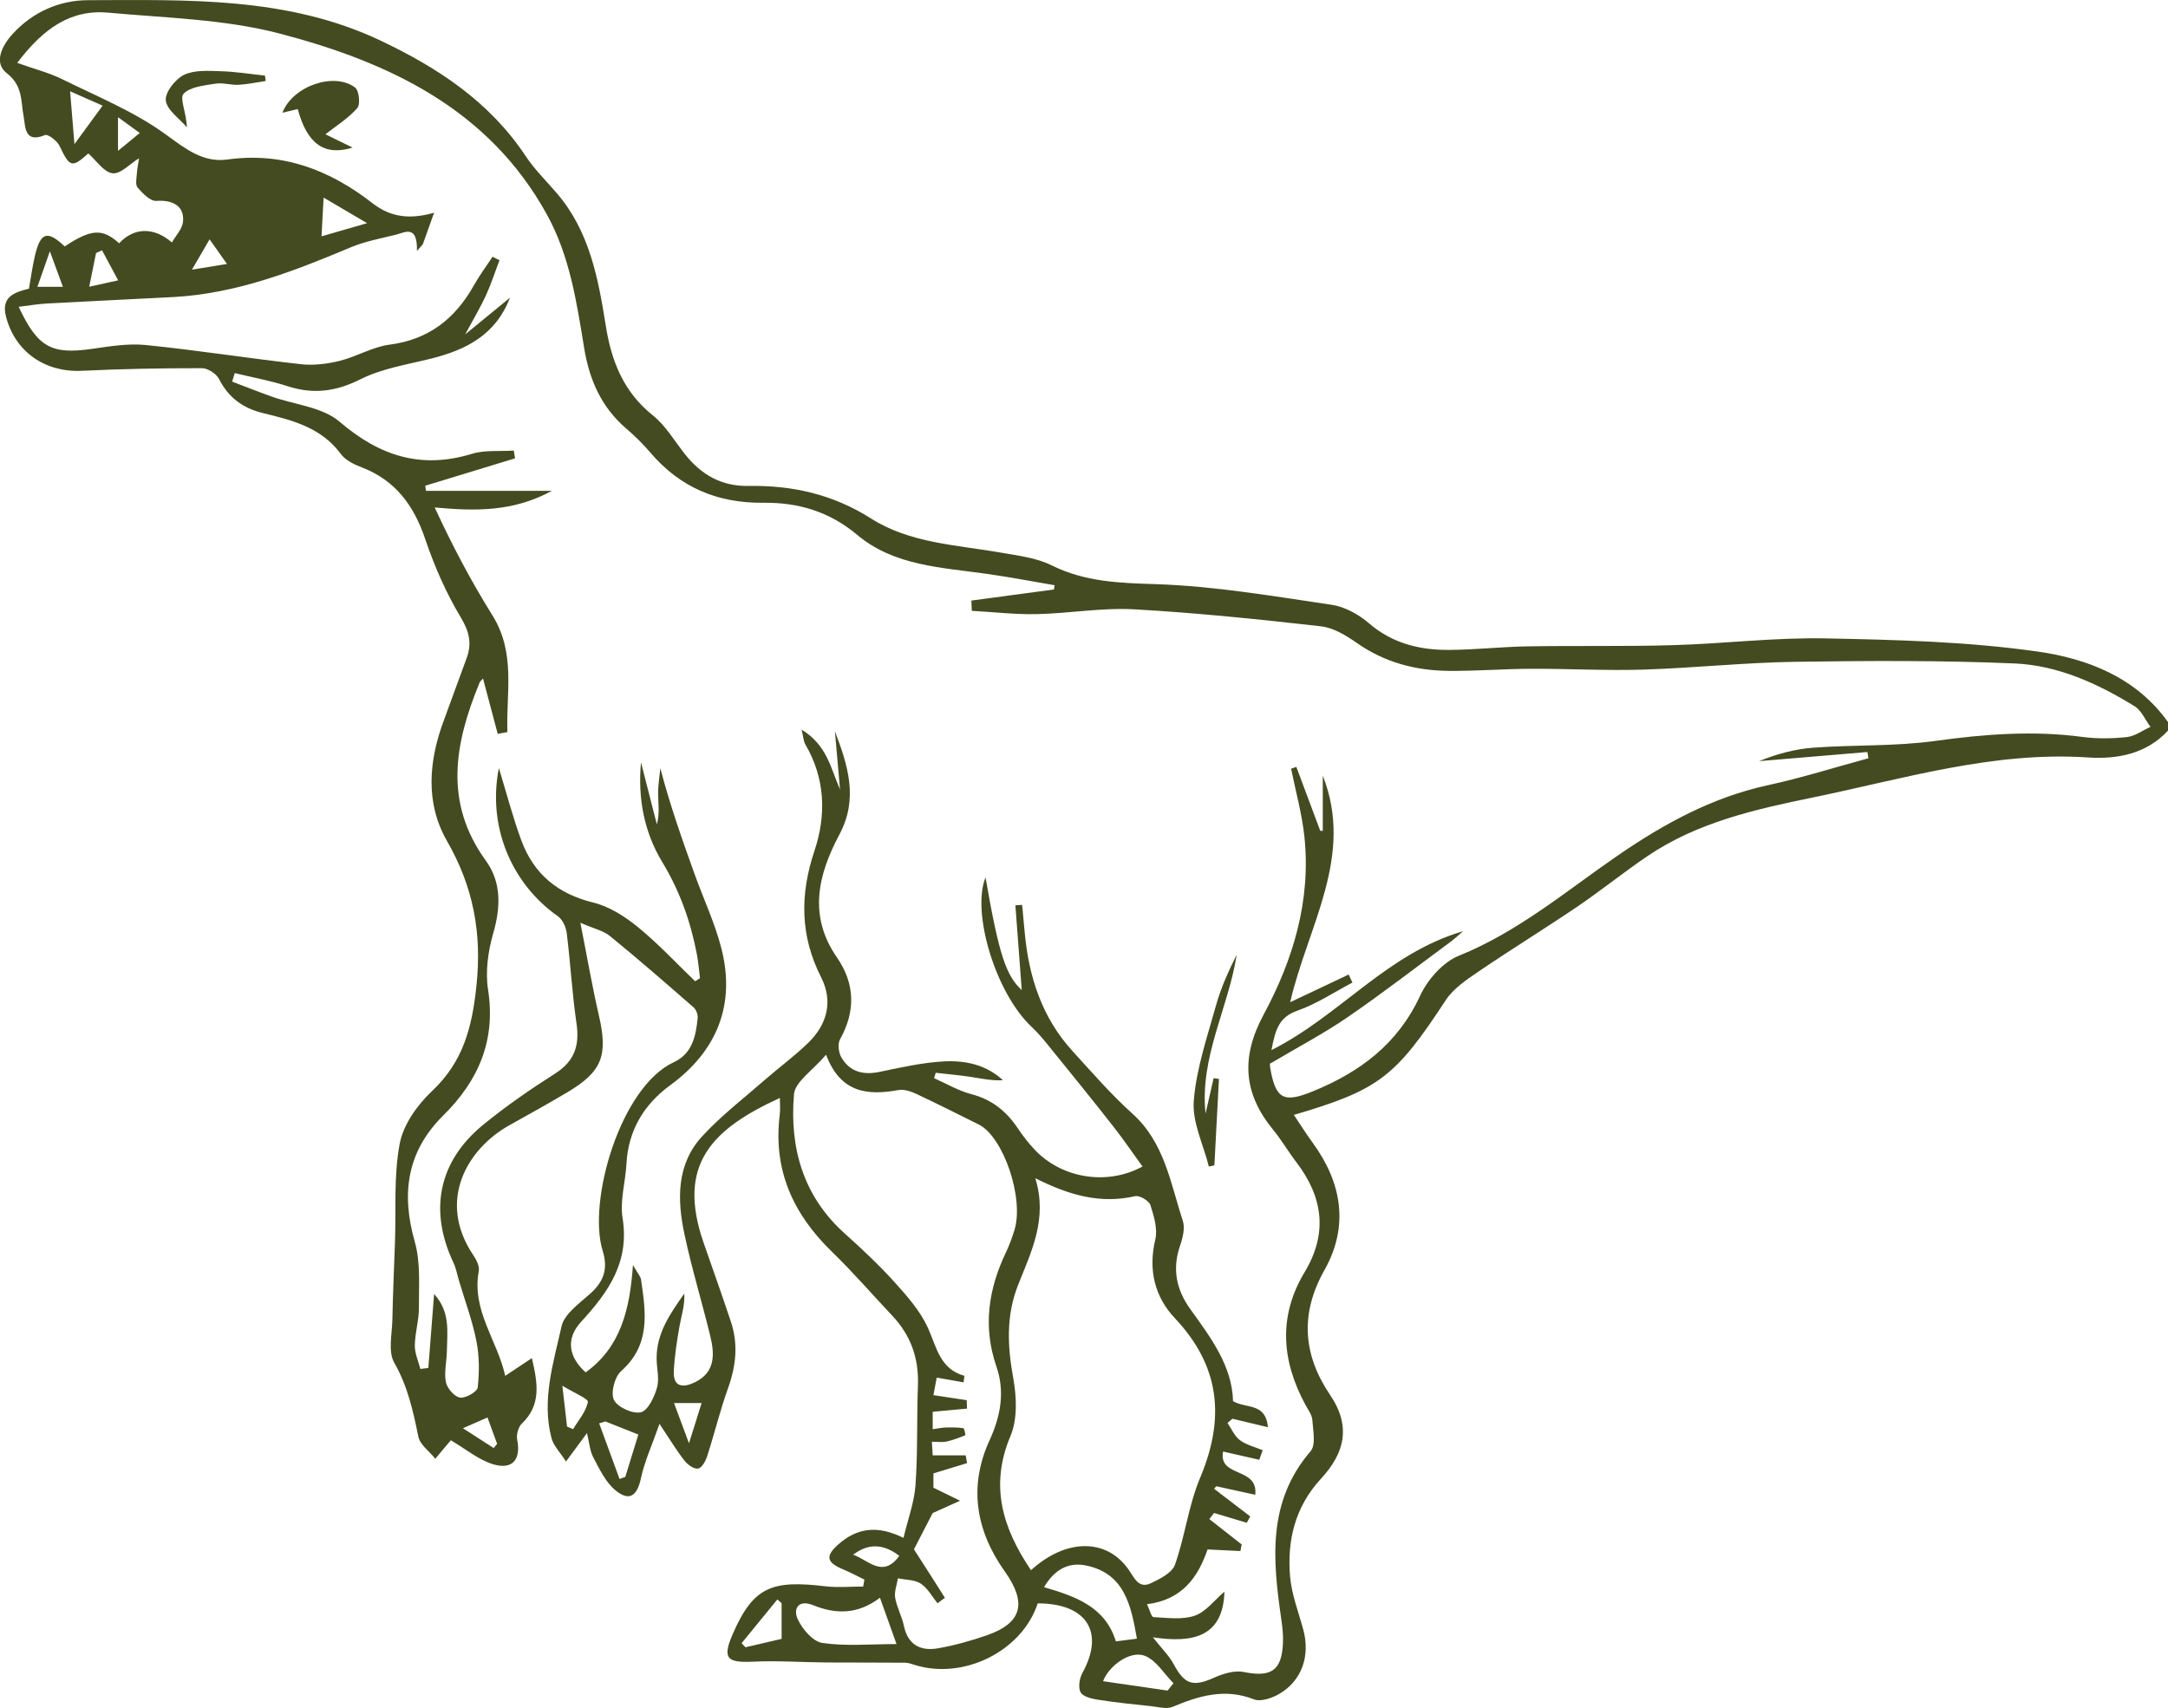 <?xml version="1.0" encoding="utf-8"?>
<!-- Generator: Adobe Illustrator 25.2.3, SVG Export Plug-In . SVG Version: 6.00 Build 0)  -->
<svg version="1.1" id="Capa_1" xmlns="http://www.w3.org/2000/svg" xmlns:xlink="http://www.w3.org/1999/xlink" x="0px" y="0px"
	 viewBox="0 0 3608.9 2843.7" style="enable-background:new 0 0 3608.9 2843.7;" xml:space="preserve">
<style type="text/css">
	.st0{fill:#444B20;}
</style>
<g>
	<path class="st0" d="M3608.9,1216.4c-35.9,39.1-85.2,47.9-132.4,44.8c-157.9-10.6-306.4,35.2-457.8,66.4
		c-97,20-192.9,41.3-276.4,97.9c-39.8,27-77.2,57.3-117,84.3c-54.2,36.7-110,71-164.1,107.8c-19.9,13.6-41.8,28.2-54.6,47.7
		c-83.5,127.4-110.7,149.3-252.8,191c10.9,16.2,20.7,31.9,31.6,46.8c48.6,66.7,60.2,138.9,19.4,211.4
		c-41.4,73.5-35.5,141.8,9.4,208.2c35.6,52.6,23.8,97.1-15.3,139.4c-42.9,46.4-56.6,102.4-51.4,162.8c2.6,29.9,14,59.1,22,88.5
		c11.7,43.2-2.1,84.5-39.6,106.7c-12.1,7.2-31.2,13.8-42.6,9.3c-48.3-19-91.5-5.9-135.7,12.6c-9.7,4-23,0.1-34.5-1.1
		c-29.9-3.2-59.9-6.2-89.6-10.9c-10.4-1.6-25-5.2-28.8-12.5c-4.3-8.1-1.7-23.3,3.3-32.5c37.3-67.7,6.8-115.4-74.6-115.4
		c-25.8,79.2-122.9,127.9-204.4,102.6c-5.3-1.7-10.9-3.7-16.3-3.8c-43.8-0.4-87.6-0.1-131.5-0.4c-40.7-0.3-81.5-3.3-122.1-1.3
		c-43.9,2.1-50.9-6-32.9-47.1c34.3-78.4,65.6-88.9,154-78.4c20.6,2.4,41.8,0.4,62.7,0.4c0.7-3.9,1.3-7.7,2-11.6
		c-11.8-5.7-23.4-12-35.6-17.1c-27.6-11.4-29.9-22.1-7.2-42c30.4-26.6,64.2-32.1,107.9-10.3c7.2-30.7,18-59.2,20-88.4
		c3.9-55,1.9-110.3,4-165.4c1.7-44.7-11.6-83-42.1-115.5c-33.8-35.9-66.1-73.3-101.5-107.6c-64.6-62.8-97.8-136.4-86.4-227.6
		c1.1-9.2,0.2-18.6,0.2-28c-112.6,51.6-172,110.4-127.3,240.1c15.3,44.3,31.2,88.4,45.9,132.8c12.3,37.1,8.4,73.3-4.8,110.1
		c-13.4,37.3-22.7,76-34.9,113.7c-2.6,8-8.9,19.4-15.1,20.4c-6.6,1.2-17.1-6.3-22.3-12.8c-12.9-16.4-23.7-34.5-41.9-61.7
		c-12.4,35.6-24.9,62.5-30.9,90.7c-6.4,29.8-19.6,39.3-43.3,19.2c-16-13.6-25.9-35.1-36.1-54.3c-5.6-10.6-6.4-23.8-10.4-40.2
		c-11.6,15.7-20.9,28.3-34.9,47.3c-9.8-15.3-20.8-26.1-24.2-39c-16.5-63.5,3.2-125.1,16.7-185.8c4.6-20.8,29.6-38.3,47.7-54.5
		c22.7-20.3,30.2-41.5,20.8-71.7c-25.4-82.3,29.4-272.7,118.6-313.9c30.7-14.2,36.7-43.9,39.6-73.7c0.5-5.7-2.6-13.8-6.9-17.6
		c-45.9-40-91.8-80.1-139-118.6c-11.1-9.1-27-12.4-49.4-22.2c11.3,56.9,19.7,106.1,30.9,154.6c15.4,66.9,5.3,93.5-53.8,128.4
		c-31.3,18.5-63,36.3-94.8,53.9c-69.6,38.5-122.3,125.2-60.2,217.1c5,7.4,10.3,18.1,8.8,26c-12.2,65.4,31.1,115.7,44,174.4
		c14.4-9.6,27.4-18.2,44.4-29.5c10.1,43,15.4,78.2-16.7,109c-5.9,5.7-9.4,18.4-7.8,26.6c6.6,32.9-7.5,50.9-40,41.1
		c-24-7.2-44.8-24.9-71-40.3c5.2-2.7,2.7-2.1,1.4-0.6c-9,10.5-17.8,21.1-26.6,31.7c-9.8-12.2-25.5-23.2-28.3-36.8
		c-8.7-42.8-17.7-83.9-40.1-123.1c-10.6-18.5-3.6-47.7-3.1-72c0.8-42.8,2.8-85.7,4.3-128.5c1.9-54.9-2.2-110.9,7.9-164.3
		c6-31.7,29.4-64.5,53.8-87.5c51.9-48.8,66.7-106.2,73.9-175.2c9.3-88.3-5.2-164.9-49.1-241.3c-36.3-63.4-30.4-133.3-5-201.1
		c12.7-34,24.7-68.3,37.5-102.4c9.3-24.8,5-44.4-9.3-68.4C742.7,987.5,723.2,943,708,898c-18.8-55.7-49-97.7-105-119.5
		c-12.9-5-27.6-11.8-35.3-22.2c-32.7-44.7-81.3-56.7-130.6-68.7c-32.5-7.9-56.7-25.5-72.4-56.4c-4.5-8.9-18.7-18.2-28.5-18.2
		c-66.8,0-133.6,1.1-200.3,4.4C75,620.2,25.2,585.9,10,527.2c-8.5-32.6,13.4-40.6,38.2-46.5c3.3-18.7,5.8-37.2,10-55.2
		c9.3-39.1,20.8-42.4,49.5-15.2c44.1-29.2,63-30.3,90.6-5.2c24.8-26.8,58.1-27.3,87.9-1.4c6.5-11.5,17.4-22.7,18.5-34.7
		c2.4-26-17-36.5-44.5-34.5c-10,0.7-22.8-12.5-31.1-22.2c-4.2-4.8-1.7-15.8-1.2-24c0.5-8.1,2.3-16.1,3.6-24.8
		c-15.2,9.3-30.9,26.7-44.2,25c-14.5-1.8-26.9-21.2-40.3-33c-27.4,24.6-30.9,23.1-47.9-12.6c-4-8.4-19.3-20.1-24.3-18
		c-34.7,14.4-32.3-14.6-35.4-30.8c-5-26.1-0.9-51.1-28.2-72.3c-22.3-17.4-7.8-46,9.9-65.3C54.6,19.7,99.3,0.4,146.5,0.3
		c165.1-0.4,331.9-6.2,486.8,67.2c95.2,45.1,181.7,101.8,241.6,192.2c14.8,22.3,34.3,41.5,51.9,61.9
		c54.7,63.6,69.1,142.2,81.7,221.3c9.3,58.4,29.5,109.7,78,148.5c21.5,17.2,36.3,42.8,53.7,64.8c27.1,34.2,60.7,53.7,105.8,52.9
		c72.9-1.3,140.7,14,203.9,54.2c65,41.3,142.4,43.9,216.1,56.8c28.7,5,59.3,8.6,84.8,21.3c55.5,27.5,112.3,29.3,172.9,31.2
		c97.8,3.2,195.4,20,292.6,34.3c22,3.2,45.2,15.9,62.3,30.7c39.2,33.8,84.6,44.8,133.7,44.5c43.4-0.2,86.7-5.2,130-5.9
		c80.8-1.4,161.7,0.4,242.5-2c84.3-2.4,168.7-12.9,252.8-11.3c118.2,2.3,237.3,5.3,354.1,21.9c82.7,11.7,164,42.9,217.2,117.4
		C3608.9,1207,3608.9,1211.7,3608.9,1216.4z M1754.4,981.5c0.4-2.4,0.7-4.7,1.1-7.1c-37.5-6.4-74.9-13.6-112.6-18.9
		c-75.4-10.7-154.5-13.3-215.8-64.8c-46.5-39.1-98.5-54.2-155.7-53.6c-76.9,0.9-139.4-25.4-189.1-83.9
		c-12.1-14.3-25.7-27.5-39.9-39.7c-41.4-35.5-61.4-81.4-70-134.1c-12.5-76.3-23.8-153-62.1-222.4
		C813.4,181.3,647.5,103.7,466.5,56.1c-92-24.2-190.2-26.2-285.9-35C117.8,15.2,72,47.4,28.7,104.7c29.1,10.4,53.3,16.5,75.1,27.3
		c58.3,28.8,119.8,53.8,171.8,91.6c33,24,62.3,47.6,102.8,42c92.6-12.9,170.9,17.6,242,73c29.8,23.2,62.1,27.1,102.2,15.6
		c-7.2,20.1-13,36.3-18.8,52.6c-3.2,3.7-6.5,7.3-9.7,11c0.8-44-19.3-31-35.2-27c-25,6.3-50.8,10.9-74.3,20.7
		c-95.4,40.1-191.2,77.5-296.2,83.1c-69.9,3.7-139.8,6.9-209.7,10.7c-15.3,0.8-30.6,3.5-47.6,5.5c31.6,67.7,54.8,79.6,121.1,70.2
		c30-4.3,61-9.5,90.7-6.5c86.2,8.7,171.9,22.3,258,31.9c21.1,2.4,43.8-0.5,64.6-5.6c28.1-6.9,54.5-23.2,82.7-26.9
		c65.5-8.4,109.5-43.3,140.7-98.9c9.2-16.4,20.6-31.7,31-47.5c3.8,1.9,7.6,3.9,11.5,5.8c-7.4,19.5-13.8,39.4-22.4,58.3
		c-8.8,19.2-19.7,37.4-34.7,65.2c30.4-24.9,52.5-43,74.6-61.1c-23.9,62.3-73.7,87-131.4,101.4c-39.6,9.9-81.5,16.3-117.3,34.3
		c-41,20.6-78.7,25.5-121.5,11.6c-28.6-9.3-58.6-14.6-87.9-21.8c-1.5,4.7-2.9,9.5-4.4,14.2c21.9,8.3,43.7,17,65.8,24.9
		c38.2,13.6,84.5,17.3,113.1,41.9c66.7,57.1,135.5,79.3,220.3,53.4c21.7-6.6,46.3-3.8,69.6-5.4c0.7,4.3,1.4,8.6,2.2,12.9
		c-49.8,15.2-99.7,30.4-149.5,45.6c0.4,2.8,0.7,5.6,1.1,8.5c67.4,0,134.9,0,209.8,0c-64.6,35.1-127.1,34-195.2,27.7
		c29.2,63.4,60.6,122.8,96.1,179.7c39.3,63.1,22.6,129.1,24.9,194.3c-5.4,1-10.8,2-16.1,3c-8-30.2-16-60.4-24.5-92.2
		c-3,3.5-4.9,4.8-5.6,6.6c-41.3,100.4-60.5,199.2,10.4,296.8c26.1,36,24.7,77.9,12.1,121.3c-8.5,29.6-13.2,63.1-8.5,93.2
		c13.2,84.8-16,151.7-74.5,209.6c-60.7,60.1-70.4,130-47.4,210.6c9.8,34.5,6.6,73.1,6.8,109.8c0.1,20.9-6.6,41.7-6.8,62.6
		c-0.2,13,5.9,26.1,9.2,39.1c4.4-0.5,8.9-1,13.3-1.6c3-39.2,6.1-78.3,9.6-123.2c27.4,30.1,21.7,63.1,21.3,94.4
		c-0.2,17.5-4.9,35.6-1.7,52.3c2,10.2,14.1,24.2,23.4,25.8c9.2,1.5,28.8-9.7,29.6-16.9c2.8-25.5,2.8-52.2-2.2-77.3
		c-6.7-34-19-66.8-28.9-100.2c-3-10-4.8-20.6-9.2-30c-41.2-87.1-25.1-168.8,49.1-229.6c38-31.1,78.8-59.3,120.3-85.7
		c32.5-20.8,40.7-47.1,35.3-83.7c-7.3-49.7-10-100.1-16.2-149.9c-1.2-10-6.9-22.6-14.7-28.1c-78.5-55.3-117.3-150.7-98.3-246.8
		c12.6,40.9,23,81.5,37.5,120.7c20.6,55.6,60.5,88.8,119.5,103.2c26.6,6.5,52.5,23,74.1,40.6c33.9,27.6,64,60.1,95.6,90.5
		c2.7-1.7,5.4-3.4,8.1-5.1c-1.7-13.3-2.7-26.7-5.2-39.9c-10.4-54.4-28.4-105.3-57.5-153.3c-30.3-49.9-41-106.4-35.5-166.1
		c8.8,34.4,17.6,68.8,26.4,103.2c4.9-17.9,2.3-34.1,2.1-50.3c-0.2-14.4,2.3-28.8,3.7-43.2c16.2,62,36.7,119.8,57.5,177.6
		c14.7,40.7,33.3,80.3,44,121.9c24.3,94.2-7.4,171.6-85.2,228.4c-43.4,31.7-69.7,75-72.7,130.6c-1.6,30.2-11.1,61.3-6.5,90.2
		c11.8,73.2-23,123-69,173c-27.2,29.6-19.3,60.1,7.6,84.2c57.4-41.3,73.6-103.1,78.7-178.7c8.2,14.3,12.6,18.8,13.4,24
		c8.1,54.8,16.4,108.9-33.2,152.7c-10.7,9.5-17.6,36.3-11.8,48c6.1,12.1,31.6,23.7,44.8,20.4c12-3,22.5-25.4,26.9-41.1
		c4.2-15.1-0.7-32.5-0.7-49c0-42.2,23-74.6,46-107.4c1.2,19.3-4.7,36.3-7.8,53.8c-4.4,24.9-8.4,50.1-9.6,75.2
		c-1.3,27.4,16,27.9,35.1,18.6c33.6-16.3,33.1-45.8,25.9-75.8c-13.8-57-31-113.1-43.2-170.4c-12.3-57.6-13.6-116.5,29.3-163.2
		c31.5-34.4,69.1-63.2,104.4-94.1c23.8-20.8,49.6-39.6,72.2-61.6c31.6-30.8,41.9-69,21.5-109.3c-35.1-69.2-35.4-137.8-11-210.7
		c19.9-59.5,17.9-120.3-15.2-176.9c-3-5.1-3.2-12-6.3-24.7c42.5,25.8,48.6,64.7,64,99.7c-2.8-32.3-5.7-64.6-8.5-96.9
		c21.5,56.4,39.4,111.8,7.7,171.4c-35.4,66.6-52.9,135-4.3,205.2c29.9,43.2,31.4,89.3,5.1,136.3c-4.2,7.5-2.4,22.2,2.3,30.2
		c14.2,24.1,36.5,29.7,63.8,23.9c35.5-7.4,71.3-15.5,107.2-17.4c35.1-1.8,70.1,5.4,97.9,31.4c-18.9,1-36.6-3-54.4-5.7
		c-19.1-2.9-38.3-4.5-57.5-6.7c-0.9,3-1.8,6-2.7,9c20.7,9.1,40.6,21,62.2,26.6c34.1,8.9,58.2,28.5,77.2,56.9
		c8.4,12.6,17.9,24.8,28.3,35.8c44.5,47.1,119.8,60.2,179.2,27.7c-16.6-22.9-32.1-45.7-49.1-67.3c-34-43.4-68.7-86.2-103.4-129
		c-10.1-12.5-20.2-25.1-31.9-36c-60.3-56.4-100.5-190.8-76.9-249c22.1,127.8,34.1,163.6,60.3,187.6c-3.4-44.7-7-92.9-10.6-141.1
		c3.7-0.3,7.5-0.6,11.2-0.8c1.5,16,3,31.9,4.5,47.9c7,73,28.9,140.1,79.2,195.3c32.4,35.5,64.1,72.2,99.8,104.3
		c53.7,48.3,63.4,115.8,84,178.5c3.9,12,0,28.3-4.5,41.2c-13.5,39-6.4,73.5,17.2,106.2c34.2,47.5,69.5,94.6,70.9,152.9
		c21.6,12.9,54.3,1.9,58.1,43.4c-23.8-5.7-41.4-9.9-59-14.1c-2.8,2.3-5.5,4.7-8.3,7c6.7,9.8,11.7,22,20.7,28.7
		c10.8,8,25.1,11.4,37.9,16.7c-1.9,5.3-3.8,10.6-5.7,15.9c-19-4.3-38-8.6-60.3-13.7c-7.9,44.2,58.8,24.9,53.6,72
		c-22-4.8-43.4-9.5-64.8-14.2c-1.2,1.4-2.5,2.8-3.7,4.2c20,15.3,40.1,30.6,60.1,46c-1.9,3.5-3.8,7.1-5.7,10.6
		c-18.2-5.4-36.3-10.9-54.5-16.3c-2.6,3.4-5.2,6.8-7.8,10.2c17.9,14.1,35.9,28.1,53.8,42.2c-0.7,3.7-1.4,7.3-2.1,11
		c-17.5-0.9-35.1-1.7-54.7-2.7c-15.6,45.6-41.8,83.9-100.8,91.2c4.4,9.3,7.3,21.3,10.7,21.5c23,1.1,48,4.8,68.8-2.4
		c18.7-6.5,32.9-26,49.4-40c-2.2,75.8-53,86-119.1,76c15.2,19.3,27,30.7,34.4,44.4c18.2,34.2,32.2,38.6,67.3,22.9
		c15-6.7,33.9-12.6,49.2-9.6c45.7,9.2,63.6-1.8,65.6-48.1c0.6-12.8-0.7-25.8-2.6-38.5c-14.3-98.9-24.2-196.2,48.6-280.9
		c9.1-10.6,4.1-34.6,2.9-52.1c-0.6-8.7-7.2-17.1-11.6-25.4c-39.6-73.4-45.4-147.2-1.2-220.7c38.8-64.5,30.7-124.8-13.7-182.9
		c-13.5-17.7-24.8-37.2-38.9-54.4c-49.5-60.4-53.7-120.8-15.7-191.4c49.4-91.7,79.3-190.9,67.8-297.4c-4.1-37.7-14.5-74.8-22-112.1
		c2.9-1,5.8-2,8.7-3c13.3,35.5,26.5,71,39.8,106.4c1.4,0,2.8,0,4.2,0.1c0-30.7,0-61.4,0-92c53,134.3-24.9,250.2-54.3,377.3
		c35.2-16.6,66.3-31.4,97.4-46.1c2.1,4.5,4.2,8.9,6.3,13.4c-30.4,15.9-59.5,35.5-91.5,46.7c-29.7,10.4-36.8,29.9-43.3,65.7
		c114.8-57.9,191.6-160.6,319.1-198c-11,9.5-14.9,13.2-19.1,16.3c-57.5,42.4-114,86.3-172.9,126.7c-39.7,27.3-82.6,49.8-129.3,77.5
		c0-4.3-0.8,1.6,0.1,7.2c9.1,52.1,22.4,58.7,70.6,39.1c78.7-32,141.8-79,179-159.4c12.4-26.8,37.8-55.7,64.2-66.4
		c98.7-39.8,178.4-107.5,264.2-166.6c76.7-52.8,157.3-97.1,249.8-117.3c56.6-12.3,112.1-29.8,168-45c-0.6-3.5-1.1-6.9-1.7-10.4
		c-60.1,5.1-120.3,10.1-180.4,15.2c29.2-11.8,59.3-20.1,89.8-22.4c67.8-5,136.5-2,203.6-11.3c82-11.3,163-17.6,245.3-6.6
		c24.2,3.2,49.4,2.8,73.7,0.2c13.5-1.5,26.2-11.1,39.2-17c-8.7-11.6-14.9-27.2-26.4-34.3c-61.5-38-128-68.2-200.2-71.3
		c-121.8-5.2-243.9-4.5-365.9-2.7c-84.2,1.3-168.2,10.4-252.4,13c-62,1.9-124.2-1.6-186.3-1.4c-45.7,0.2-91.5,3.9-137.2,3.5
		c-54.9-0.6-106.3-14-152.4-46.3c-17.9-12.5-39-25.5-59.9-27.9c-103.5-11.7-207.2-22.5-311.1-28.3c-53.6-3-107.7,6.8-161.7,8
		c-36.1,0.8-72.4-3.5-108.6-5.5c-0.2-5.7-0.4-11.4-0.6-17.1C1663.1,993.8,1708.7,987.7,1754.4,981.5z M1716.2,2614.4
		c58.8-53.6,126.9-53.3,163.1-0.1c9.4,13.9,16.6,31.1,36.4,21.8c15.3-7.2,35.4-17.4,40.2-30.9c16.7-47.2,22.5-98.6,41.8-144.5
		c41.7-98.9,33.7-185.6-41.9-265.8c-33.6-35.6-44.7-80.5-32.7-131c4.2-17.7-2.2-39.1-8.1-57.4c-2.4-7.3-18.1-16.6-25.4-14.9
		c-57.1,13.1-109.1-1-166.2-29.9c20.9,67.8-6.7,122.3-28.6,177.6c-20.3,51.2-17.8,102.2-8.1,155.5c5.6,31,7.2,68-4.6,96
		C1647.3,2473.4,1668.5,2543.7,1716.2,2614.4z M1572.9,2660.3c-4.1,3-8.2,6.1-12.3,9.1c-9.1-11.2-16.4-25.2-27.9-32.7
		c-10.2-6.7-25.2-6.1-38-8.8c-1.7,10.8-6.3,22.1-4.6,32.3c2.7,15.9,11.2,30.8,14.5,46.7c6.7,32.2,28.2,42.6,57,37.5
		c27.5-4.8,54.7-12.5,81-21.6c59-20.5,67.2-53.9,30.1-106.2c-48.3-67.9-60.8-141.7-25.3-218.9c18.6-40.5,25.6-80.9,11.2-122.7
		c-22.8-66.4-13.2-129.1,16.3-190.6c5.5-11.6,9.9-23.9,13.7-36.1c16.6-53-18.4-155.9-59.5-176.1c-34.4-16.9-68.5-34.4-103.2-50.6
		c-9.1-4.3-20.6-8.3-30-6.7c-51.3,9.3-96.5,5.4-120.8-58.8c-22.5,26.6-51.6,45-53.4,65.8c-7.5,88.7,14.9,169.6,84.6,232
		c28.8,25.8,57.2,52.5,83.1,81.2c21,23.3,42.8,48.1,55.4,76.1c14.4,32.1,19.8,68.1,60.4,79.5c0.3,0.1-0.4,4.1-1.2,10.9
		c-14.3-2.5-28.4-5-44.7-7.9c-1.6,8.6-3.4,18.1-5.5,29.2c20.3,3.1,37.9,5.7,55.4,8.4c0.2,4.7,0.3,9.3,0.5,14
		c-18.3,1.7-36.6,3.4-57.1,5.3c0,6.8,0,16.8,0,29c8.2-1.1,14.9-2.6,21.5-2.8c9.8-0.3,19.8-0.3,29.5,1.1c1.7,0.2,3.8,11.6,3.3,11.8
		c-10.2,4.1-20.6,8.2-31.4,10.5c-7.4,1.5-15.3,0.3-24.3,0.3c0.6,10,1,16.9,1.4,22.7c19.1,0,37,0,54.9,0c0.8,4.3,1.5,8.6,2.3,12.9
		c-18.4,5.6-36.8,11.2-56,17.1c0,8.6,0,19.7,0,23.8c17.7,8.6,31,15.1,44.3,21.7c-14.5,6.6-29,13.1-45.6,20.6
		c-10,19.4-22,42.7-31.1,60.3C1539.4,2607.5,1556.1,2633.9,1572.9,2660.3z M1464.8,2660.2c-36.7,28-73.4,27.8-111.3,12.4
		c-24.8-10-33.4,6.3-25.7,23.1c7.6,16.6,25.3,37.5,41.1,39.8c38.6,5.7,78.6,1.9,123.5,1.9
		C1482.7,2710.3,1474.3,2686.8,1464.8,2660.2z M1892.5,2728.4c-9.8-57.3-21.6-109.3-85.4-122c-30.8-6.1-53.2,9.2-69.2,36.2
		c52.6,15.5,101.9,32.5,119.6,90.3C1869.7,2731.3,1880,2730,1892.5,2728.4z M1943.6,2814.8c3.3-4.1,6.5-8.2,9.8-12.2
		c-15.7-15.8-28.8-38.4-47.7-45.7c-25-9.6-60.5,17.6-69.5,42.3C1871.6,2804.3,1907.6,2809.6,1943.6,2814.8z M1007.7,2366.7
		c-3.4,1.1-6.8,2.1-10.3,3.2c11.3,30.9,22.6,61.8,33.9,92.6c3.2-1.2,6.4-2.4,9.6-3.5c7.3-23.7,14.6-47.4,21.7-70.5
		C1044.1,2381.1,1025.9,2373.9,1007.7,2366.7z M1234.5,2735.9c2.1,2.3,4.2,4.6,6.4,6.8c20.1-4.7,40.2-9.4,60.2-14
		c0-20.6,0-40,0-59.4c-2.4-2.1-4.7-4.1-7.1-6.2C1274.2,2687.3,1254.4,2711.6,1234.5,2735.9z M611.1,371.6
		c-29.5-17.3-49.8-29.3-72.4-42.6c-1.3,23.8-2.3,42.7-3.5,64.5C559.2,386.6,579.8,380.6,611.1,371.6z M170.8,175.9
		c-19.4-8.5-35.7-15.8-54.1-23.9c2.5,29.9,4.6,55.2,7.2,88C142.1,215.3,155,197.5,170.8,175.9z M943.9,2375.2
		c3.4,1.5,6.8,2.9,10.1,4.4c8.9-15,21.6-29.3,24.6-45.4c1-5.2-23.3-15.2-42.5-27C939.4,2336.2,941.7,2355.7,943.9,2375.2z
		 M1497,2590.5c-27.1-20.9-52-20.7-76.9-1.9C1445.2,2597,1469.2,2628.8,1497,2590.5z M196.7,466.8c-10.7-20-18.8-35-26.8-50
		c-3.3,1.5-6.7,2.9-10,4.4c-3.5,17.4-7.1,34.8-11.4,56.2C166.1,473.4,178.3,470.8,196.7,466.8z M1146.9,2403.1
		c8.8-27.9,14.4-45.9,21-67c-16.6,0-29.4,0-45.9,0C1130,2357.5,1136.6,2375.5,1146.9,2403.1z M811.5,2360.1
		c-12.6,5.5-23.1,10.1-40.9,17.9c21,13.6,36.1,23.3,51.2,33c1.9-2.4,3.8-4.8,5.7-7.1C822.4,2390,817.4,2376.1,811.5,2360.1z
		 M319.5,449c24.6-4,39.5-6.4,58.3-9.5c-10.7-15.2-18.2-25.9-28.9-41C338.7,416.3,331.4,428.7,319.5,449z M196.4,251.2
		c15.1-12.4,24.7-20.3,36.3-29.8c-15.4-11.2-25.4-18.4-36.3-26.3C196.4,213.7,196.4,228.6,196.4,251.2z M104.7,477.5
		c-6.9-18.8-12.6-34.3-21.7-59.1c-8.7,24.9-14.2,40.3-20.7,59.1C78,477.5,89,477.5,104.7,477.5z"/>
	<path class="st0" d="M541.7,223.6c12.7,6.2,27.9,13.6,45.3,22.1c-47.1,14.6-75.8-6.2-91.4-64.1c-7.8,1.9-15.7,3.8-25.5,6.1
		c17.1-44.6,86.2-68.2,121-42c6.6,5,9.1,28,3.7,34.2C580.2,196.7,560.4,208.9,541.7,223.6z"/>
	<path class="st0" d="M2006.8,1854.1c4.5-19.6,9-39.2,13.4-58.9c3,0.4,5.9,0.8,8.9,1.2c-2.5,48-5,95.9-7.6,143.9
		c-3.1,0.7-6.1,1.3-9.2,2c-9.1-36.6-28-74-25.1-109.6c4.3-53.9,22.6-106.9,37.3-159.7c8-28.8,20.7-56.3,34.2-83.6
		C2044.9,1678.3,1996.7,1760.3,2006.8,1854.1z"/>
	<path class="st0" d="M442.3,134.8c-15.1,2.3-30.1,5.6-45.2,6.4c-12.8,0.7-26.1-3.9-38.4-1.9c-18.7,3.1-42,5-53.2,16.9
		c-6.9,7.3,5.1,32.4,5.5,55.7c-12.5-14.8-33.2-28.6-35-44.6c-1.5-13.5,15.9-35.7,30.4-42.7c17.5-8.4,40.9-6.6,61.6-6
		c24.4,0.7,48.7,4.7,73.1,7.3C441.5,128.8,441.9,131.8,442.3,134.8z"/>
</g>
</svg>

